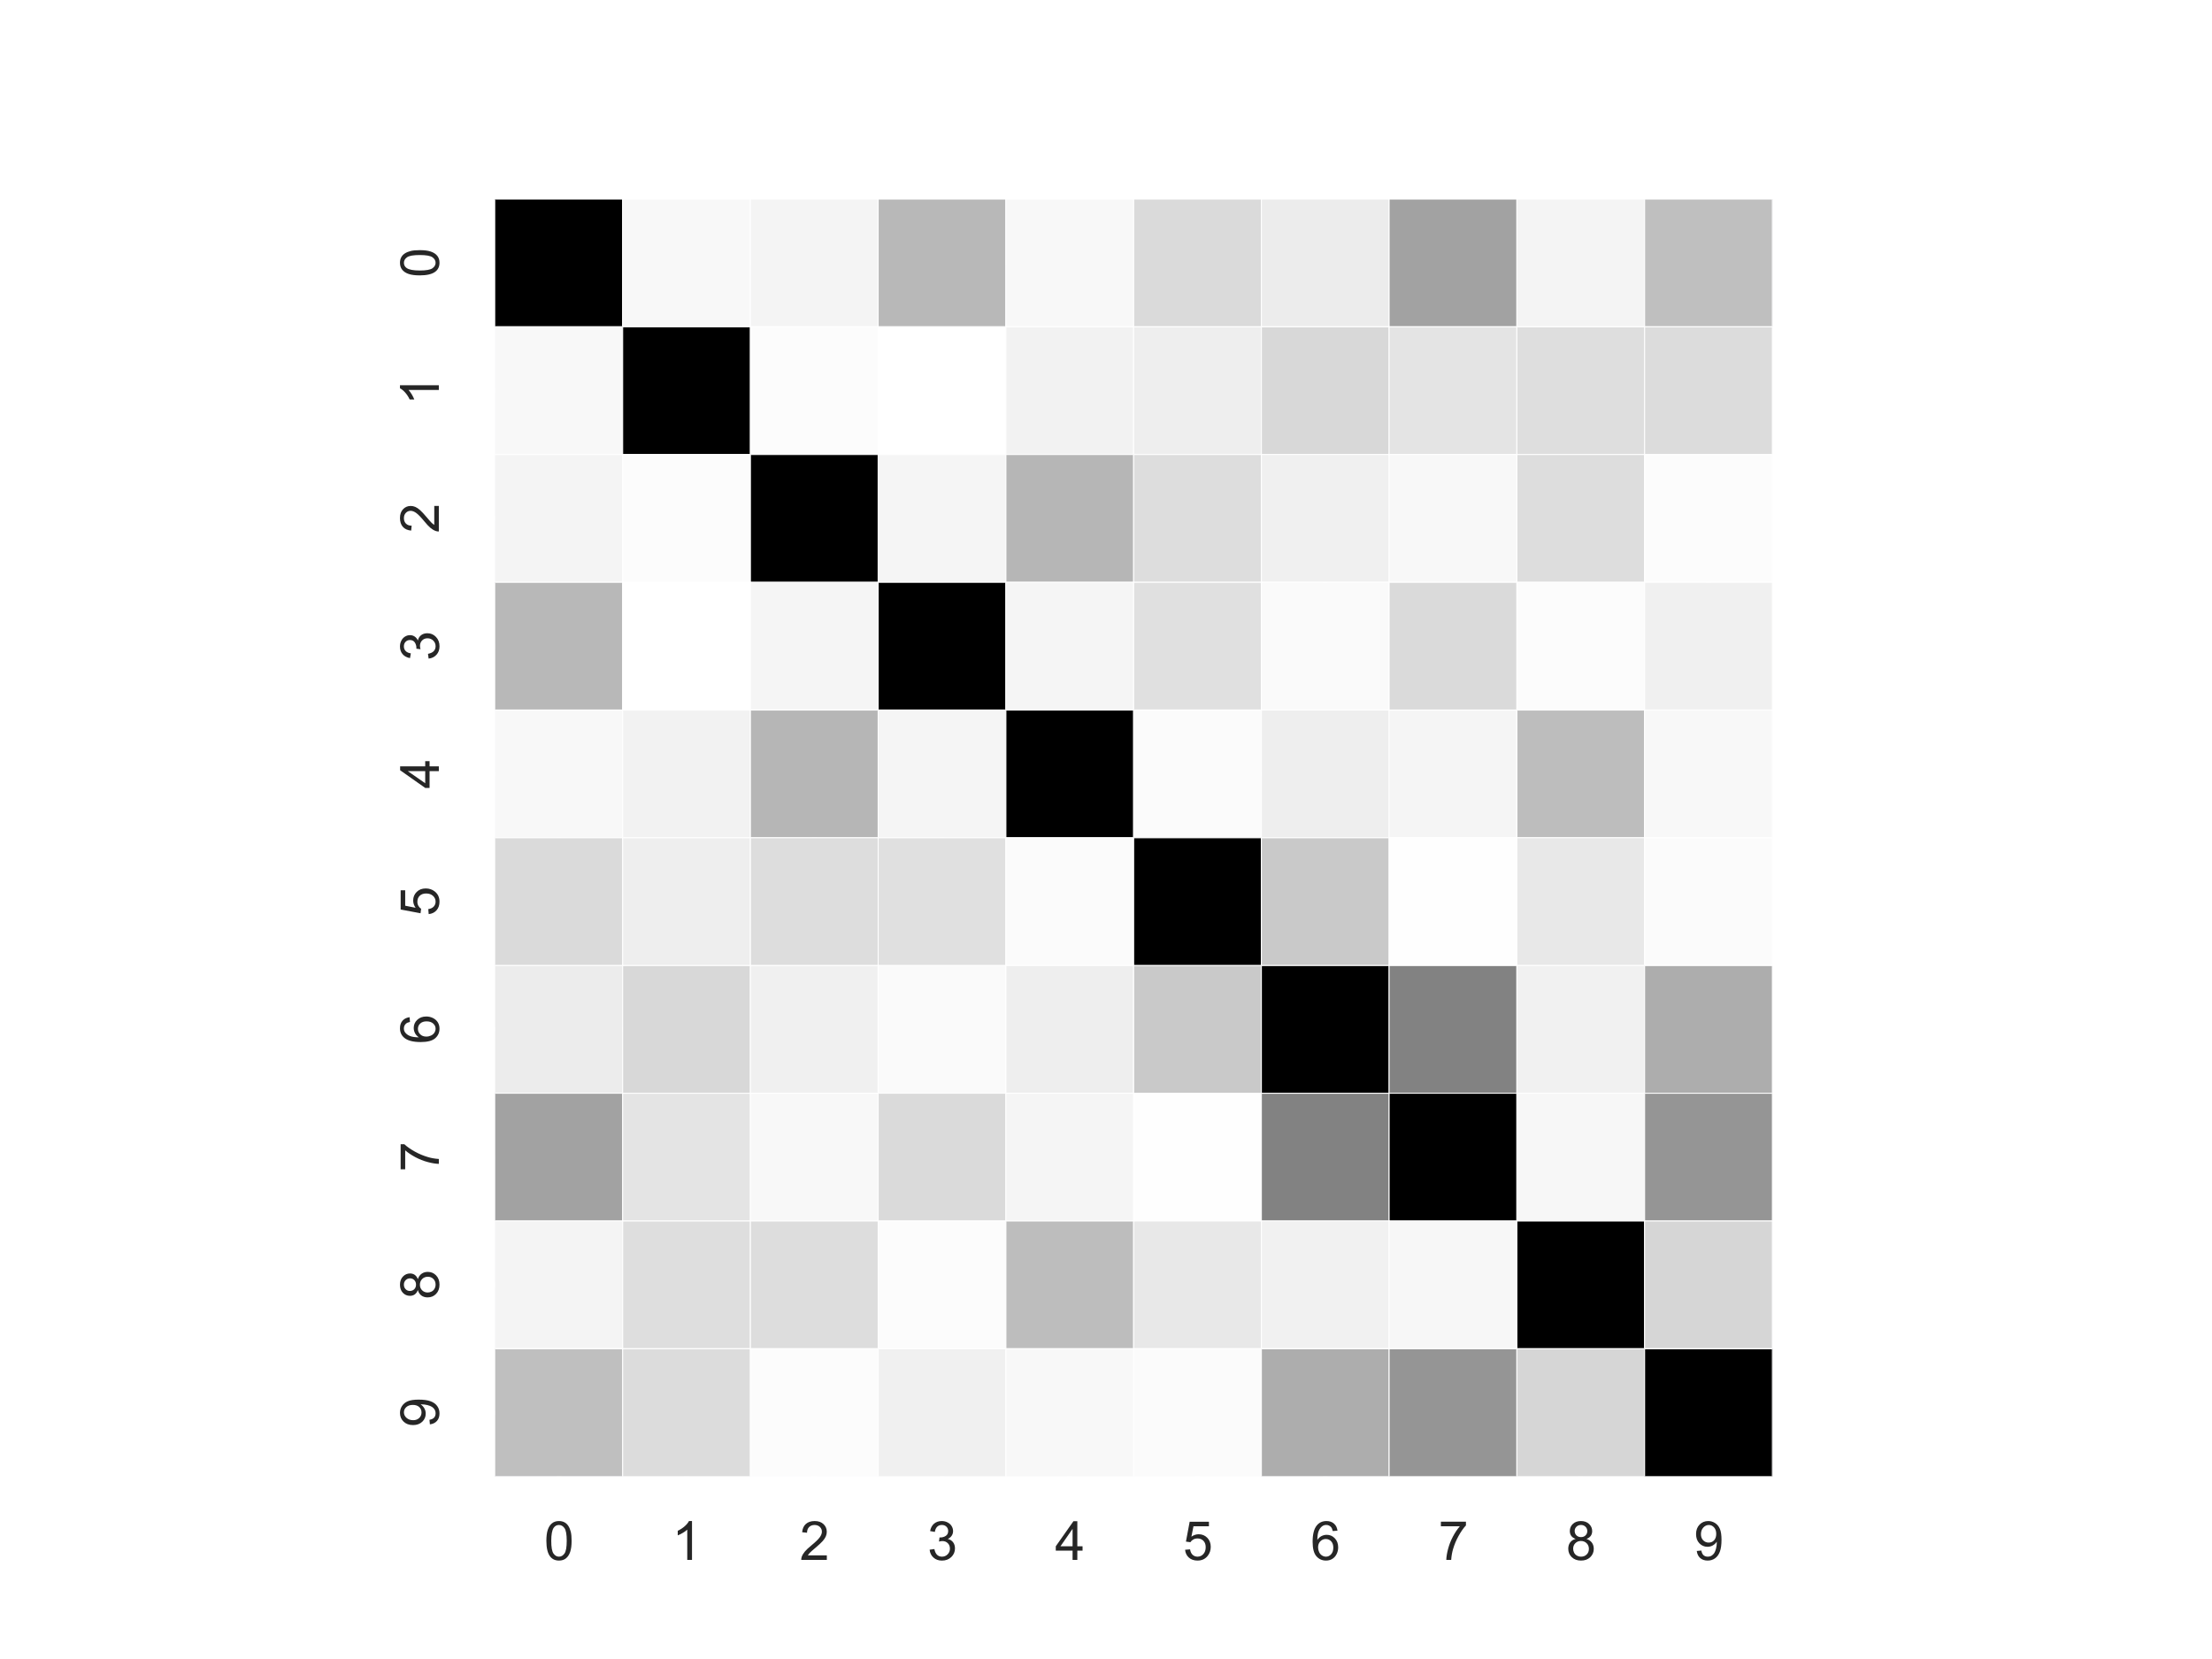 <?xml version="1.0" encoding="utf-8" standalone="no"?>
<!DOCTYPE svg PUBLIC "-//W3C//DTD SVG 1.1//EN"
  "http://www.w3.org/Graphics/SVG/1.1/DTD/svg11.dtd">
<svg xmlns:xlink="http://www.w3.org/1999/xlink" width="460.8pt" height="345.6pt" viewBox="0 0 460.8 345.6" xmlns="http://www.w3.org/2000/svg" version="1.1">
 <defs>
  <style type="text/css">*{stroke-linejoin: round; stroke-linecap: butt}</style>
 </defs>
 <g id="figure_1">
  <g id="patch_1">
   <path d="M 0 345.6 
L 460.8 345.6 
L 460.8 0 
L 0 0 
z
" style="fill: #ffffff"/>
  </g>
  <g id="axes_1">
   <g id="patch_2">
    <path d="M 103.104 307.584 
L 369.216 307.584 
L 369.216 41.472 
L 103.104 41.472 
z
" style="fill: #eaeaf2"/>
   </g>
   <g id="matplotlib.axis_1">
    <g id="xtick_1">
     <g id="line2d_1">
      <path d="M 116.41 307.584 
L 116.41 41.472 
" clip-path="url(#pda2b62da4a)" style="fill: none; stroke: #ffffff; stroke-linecap: round"/>
     </g>
     <g id="text_1">
      <!-- 0 -->
      <g style="fill: #262626" transform="translate(113.351 324.958) scale(0.11 -0.11)">
       <defs>
        <path id="ArialMT-30" d="M 266 2259 
Q 266 3072 433 3567 
Q 600 4063 929 4331 
Q 1259 4600 1759 4600 
Q 2128 4600 2406 4451 
Q 2684 4303 2865 4023 
Q 3047 3744 3150 3342 
Q 3253 2941 3253 2259 
Q 3253 1453 3087 958 
Q 2922 463 2592 192 
Q 2263 -78 1759 -78 
Q 1097 -78 719 397 
Q 266 969 266 2259 
z
M 844 2259 
Q 844 1131 1108 757 
Q 1372 384 1759 384 
Q 2147 384 2411 759 
Q 2675 1134 2675 2259 
Q 2675 3391 2411 3762 
Q 2147 4134 1753 4134 
Q 1366 4134 1134 3806 
Q 844 3388 844 2259 
z
" transform="scale(0.016)"/>
       </defs>
       <use xlink:href="#ArialMT-30"/>
      </g>
     </g>
    </g>
    <g id="xtick_2">
     <g id="line2d_2">
      <path d="M 143.021 307.584 
L 143.021 41.472 
" clip-path="url(#pda2b62da4a)" style="fill: none; stroke: #ffffff; stroke-linecap: round"/>
     </g>
     <g id="text_2">
      <!-- 1 -->
      <g style="fill: #262626" transform="translate(139.962 324.958) scale(0.11 -0.11)">
       <defs>
        <path id="ArialMT-31" d="M 2384 0 
L 1822 0 
L 1822 3584 
Q 1619 3391 1289 3197 
Q 959 3003 697 2906 
L 697 3450 
Q 1169 3672 1522 3987 
Q 1875 4303 2022 4600 
L 2384 4600 
L 2384 0 
z
" transform="scale(0.016)"/>
       </defs>
       <use xlink:href="#ArialMT-31"/>
      </g>
     </g>
    </g>
    <g id="xtick_3">
     <g id="line2d_3">
      <path d="M 169.632 307.584 
L 169.632 41.472 
" clip-path="url(#pda2b62da4a)" style="fill: none; stroke: #ffffff; stroke-linecap: round"/>
     </g>
     <g id="text_3">
      <!-- 2 -->
      <g style="fill: #262626" transform="translate(166.573 324.958) scale(0.11 -0.11)">
       <defs>
        <path id="ArialMT-32" d="M 3222 541 
L 3222 0 
L 194 0 
Q 188 203 259 391 
Q 375 700 629 1000 
Q 884 1300 1366 1694 
Q 2113 2306 2375 2664 
Q 2638 3022 2638 3341 
Q 2638 3675 2398 3904 
Q 2159 4134 1775 4134 
Q 1369 4134 1125 3890 
Q 881 3647 878 3216 
L 300 3275 
Q 359 3922 746 4261 
Q 1134 4600 1788 4600 
Q 2447 4600 2831 4234 
Q 3216 3869 3216 3328 
Q 3216 3053 3103 2787 
Q 2991 2522 2730 2228 
Q 2469 1934 1863 1422 
Q 1356 997 1212 845 
Q 1069 694 975 541 
L 3222 541 
z
" transform="scale(0.016)"/>
       </defs>
       <use xlink:href="#ArialMT-32"/>
      </g>
     </g>
    </g>
    <g id="xtick_4">
     <g id="line2d_4">
      <path d="M 196.243 307.584 
L 196.243 41.472 
" clip-path="url(#pda2b62da4a)" style="fill: none; stroke: #ffffff; stroke-linecap: round"/>
     </g>
     <g id="text_4">
      <!-- 3 -->
      <g style="fill: #262626" transform="translate(193.185 324.958) scale(0.11 -0.11)">
       <defs>
        <path id="ArialMT-33" d="M 269 1209 
L 831 1284 
Q 928 806 1161 595 
Q 1394 384 1728 384 
Q 2125 384 2398 659 
Q 2672 934 2672 1341 
Q 2672 1728 2419 1979 
Q 2166 2231 1775 2231 
Q 1616 2231 1378 2169 
L 1441 2663 
Q 1497 2656 1531 2656 
Q 1891 2656 2178 2843 
Q 2466 3031 2466 3422 
Q 2466 3731 2256 3934 
Q 2047 4138 1716 4138 
Q 1388 4138 1169 3931 
Q 950 3725 888 3313 
L 325 3413 
Q 428 3978 793 4289 
Q 1159 4600 1703 4600 
Q 2078 4600 2393 4439 
Q 2709 4278 2876 4000 
Q 3044 3722 3044 3409 
Q 3044 3113 2884 2869 
Q 2725 2625 2413 2481 
Q 2819 2388 3044 2092 
Q 3269 1797 3269 1353 
Q 3269 753 2831 336 
Q 2394 -81 1725 -81 
Q 1122 -81 723 278 
Q 325 638 269 1209 
z
" transform="scale(0.016)"/>
       </defs>
       <use xlink:href="#ArialMT-33"/>
      </g>
     </g>
    </g>
    <g id="xtick_5">
     <g id="line2d_5">
      <path d="M 222.854 307.584 
L 222.854 41.472 
" clip-path="url(#pda2b62da4a)" style="fill: none; stroke: #ffffff; stroke-linecap: round"/>
     </g>
     <g id="text_5">
      <!-- 4 -->
      <g style="fill: #262626" transform="translate(219.796 324.958) scale(0.11 -0.11)">
       <defs>
        <path id="ArialMT-34" d="M 2069 0 
L 2069 1097 
L 81 1097 
L 81 1613 
L 2172 4581 
L 2631 4581 
L 2631 1613 
L 3250 1613 
L 3250 1097 
L 2631 1097 
L 2631 0 
L 2069 0 
z
M 2069 1613 
L 2069 3678 
L 634 1613 
L 2069 1613 
z
" transform="scale(0.016)"/>
       </defs>
       <use xlink:href="#ArialMT-34"/>
      </g>
     </g>
    </g>
    <g id="xtick_6">
     <g id="line2d_6">
      <path d="M 249.466 307.584 
L 249.466 41.472 
" clip-path="url(#pda2b62da4a)" style="fill: none; stroke: #ffffff; stroke-linecap: round"/>
     </g>
     <g id="text_6">
      <!-- 5 -->
      <g style="fill: #262626" transform="translate(246.407 324.958) scale(0.11 -0.11)">
       <defs>
        <path id="ArialMT-35" d="M 266 1200 
L 856 1250 
Q 922 819 1161 601 
Q 1400 384 1738 384 
Q 2144 384 2425 690 
Q 2706 997 2706 1503 
Q 2706 1984 2436 2262 
Q 2166 2541 1728 2541 
Q 1456 2541 1237 2417 
Q 1019 2294 894 2097 
L 366 2166 
L 809 4519 
L 3088 4519 
L 3088 3981 
L 1259 3981 
L 1013 2750 
Q 1425 3038 1878 3038 
Q 2478 3038 2890 2622 
Q 3303 2206 3303 1553 
Q 3303 931 2941 478 
Q 2500 -78 1738 -78 
Q 1113 -78 717 272 
Q 322 622 266 1200 
z
" transform="scale(0.016)"/>
       </defs>
       <use xlink:href="#ArialMT-35"/>
      </g>
     </g>
    </g>
    <g id="xtick_7">
     <g id="line2d_7">
      <path d="M 276.077 307.584 
L 276.077 41.472 
" clip-path="url(#pda2b62da4a)" style="fill: none; stroke: #ffffff; stroke-linecap: round"/>
     </g>
     <g id="text_7">
      <!-- 6 -->
      <g style="fill: #262626" transform="translate(273.018 324.958) scale(0.11 -0.11)">
       <defs>
        <path id="ArialMT-36" d="M 3184 3459 
L 2625 3416 
Q 2550 3747 2413 3897 
Q 2184 4138 1850 4138 
Q 1581 4138 1378 3988 
Q 1113 3794 959 3422 
Q 806 3050 800 2363 
Q 1003 2672 1297 2822 
Q 1591 2972 1913 2972 
Q 2475 2972 2870 2558 
Q 3266 2144 3266 1488 
Q 3266 1056 3080 686 
Q 2894 316 2569 119 
Q 2244 -78 1831 -78 
Q 1128 -78 684 439 
Q 241 956 241 2144 
Q 241 3472 731 4075 
Q 1159 4600 1884 4600 
Q 2425 4600 2770 4297 
Q 3116 3994 3184 3459 
z
M 888 1484 
Q 888 1194 1011 928 
Q 1134 663 1356 523 
Q 1578 384 1822 384 
Q 2178 384 2434 671 
Q 2691 959 2691 1453 
Q 2691 1928 2437 2201 
Q 2184 2475 1800 2475 
Q 1419 2475 1153 2201 
Q 888 1928 888 1484 
z
" transform="scale(0.016)"/>
       </defs>
       <use xlink:href="#ArialMT-36"/>
      </g>
     </g>
    </g>
    <g id="xtick_8">
     <g id="line2d_8">
      <path d="M 302.688 307.584 
L 302.688 41.472 
" clip-path="url(#pda2b62da4a)" style="fill: none; stroke: #ffffff; stroke-linecap: round"/>
     </g>
     <g id="text_8">
      <!-- 7 -->
      <g style="fill: #262626" transform="translate(299.629 324.958) scale(0.11 -0.11)">
       <defs>
        <path id="ArialMT-37" d="M 303 3981 
L 303 4522 
L 3269 4522 
L 3269 4084 
Q 2831 3619 2401 2847 
Q 1972 2075 1738 1259 
Q 1569 684 1522 0 
L 944 0 
Q 953 541 1156 1306 
Q 1359 2072 1739 2783 
Q 2119 3494 2547 3981 
L 303 3981 
z
" transform="scale(0.016)"/>
       </defs>
       <use xlink:href="#ArialMT-37"/>
      </g>
     </g>
    </g>
    <g id="xtick_9">
     <g id="line2d_9">
      <path d="M 329.299 307.584 
L 329.299 41.472 
" clip-path="url(#pda2b62da4a)" style="fill: none; stroke: #ffffff; stroke-linecap: round"/>
     </g>
     <g id="text_9">
      <!-- 8 -->
      <g style="fill: #262626" transform="translate(326.241 324.958) scale(0.11 -0.11)">
       <defs>
        <path id="ArialMT-38" d="M 1131 2484 
Q 781 2613 612 2850 
Q 444 3088 444 3419 
Q 444 3919 803 4259 
Q 1163 4600 1759 4600 
Q 2359 4600 2725 4251 
Q 3091 3903 3091 3403 
Q 3091 3084 2923 2848 
Q 2756 2613 2416 2484 
Q 2838 2347 3058 2040 
Q 3278 1734 3278 1309 
Q 3278 722 2862 322 
Q 2447 -78 1769 -78 
Q 1091 -78 675 323 
Q 259 725 259 1325 
Q 259 1772 486 2073 
Q 713 2375 1131 2484 
z
M 1019 3438 
Q 1019 3113 1228 2906 
Q 1438 2700 1772 2700 
Q 2097 2700 2305 2904 
Q 2513 3109 2513 3406 
Q 2513 3716 2298 3927 
Q 2084 4138 1766 4138 
Q 1444 4138 1231 3931 
Q 1019 3725 1019 3438 
z
M 838 1322 
Q 838 1081 952 856 
Q 1066 631 1291 507 
Q 1516 384 1775 384 
Q 2178 384 2440 643 
Q 2703 903 2703 1303 
Q 2703 1709 2433 1975 
Q 2163 2241 1756 2241 
Q 1359 2241 1098 1978 
Q 838 1716 838 1322 
z
" transform="scale(0.016)"/>
       </defs>
       <use xlink:href="#ArialMT-38"/>
      </g>
     </g>
    </g>
    <g id="xtick_10">
     <g id="line2d_10">
      <path d="M 355.91 307.584 
L 355.91 41.472 
" clip-path="url(#pda2b62da4a)" style="fill: none; stroke: #ffffff; stroke-linecap: round"/>
     </g>
     <g id="text_10">
      <!-- 9 -->
      <g style="fill: #262626" transform="translate(352.852 324.958) scale(0.11 -0.11)">
       <defs>
        <path id="ArialMT-39" d="M 350 1059 
L 891 1109 
Q 959 728 1153 556 
Q 1347 384 1650 384 
Q 1909 384 2104 503 
Q 2300 622 2425 820 
Q 2550 1019 2634 1356 
Q 2719 1694 2719 2044 
Q 2719 2081 2716 2156 
Q 2547 1888 2255 1720 
Q 1963 1553 1622 1553 
Q 1053 1553 659 1965 
Q 266 2378 266 3053 
Q 266 3750 677 4175 
Q 1088 4600 1706 4600 
Q 2153 4600 2523 4359 
Q 2894 4119 3086 3673 
Q 3278 3228 3278 2384 
Q 3278 1506 3087 986 
Q 2897 466 2520 194 
Q 2144 -78 1638 -78 
Q 1100 -78 759 220 
Q 419 519 350 1059 
z
M 2653 3081 
Q 2653 3566 2395 3850 
Q 2138 4134 1775 4134 
Q 1400 4134 1122 3828 
Q 844 3522 844 3034 
Q 844 2597 1108 2323 
Q 1372 2050 1759 2050 
Q 2150 2050 2401 2323 
Q 2653 2597 2653 3081 
z
" transform="scale(0.016)"/>
       </defs>
       <use xlink:href="#ArialMT-39"/>
      </g>
     </g>
    </g>
   </g>
   <g id="matplotlib.axis_2">
    <g id="ytick_1">
     <g id="line2d_11">
      <path d="M 103.104 54.778 
L 369.216 54.778 
" clip-path="url(#pda2b62da4a)" style="fill: none; stroke: #ffffff; stroke-linecap: round"/>
     </g>
     <g id="text_11">
      <!-- 0 -->
      <g style="fill: #262626" transform="translate(91.418 57.836) rotate(-90) scale(0.11 -0.11)">
       <use xlink:href="#ArialMT-30"/>
      </g>
     </g>
    </g>
    <g id="ytick_2">
     <g id="line2d_12">
      <path d="M 103.104 81.389 
L 369.216 81.389 
" clip-path="url(#pda2b62da4a)" style="fill: none; stroke: #ffffff; stroke-linecap: round"/>
     </g>
     <g id="text_12">
      <!-- 1 -->
      <g style="fill: #262626" transform="translate(91.418 84.447) rotate(-90) scale(0.11 -0.11)">
       <use xlink:href="#ArialMT-31"/>
      </g>
     </g>
    </g>
    <g id="ytick_3">
     <g id="line2d_13">
      <path d="M 103.104 108 
L 369.216 108 
" clip-path="url(#pda2b62da4a)" style="fill: none; stroke: #ffffff; stroke-linecap: round"/>
     </g>
     <g id="text_13">
      <!-- 2 -->
      <g style="fill: #262626" transform="translate(91.418 111.059) rotate(-90) scale(0.11 -0.11)">
       <use xlink:href="#ArialMT-32"/>
      </g>
     </g>
    </g>
    <g id="ytick_4">
     <g id="line2d_14">
      <path d="M 103.104 134.611 
L 369.216 134.611 
" clip-path="url(#pda2b62da4a)" style="fill: none; stroke: #ffffff; stroke-linecap: round"/>
     </g>
     <g id="text_14">
      <!-- 3 -->
      <g style="fill: #262626" transform="translate(91.418 137.67) rotate(-90) scale(0.11 -0.11)">
       <use xlink:href="#ArialMT-33"/>
      </g>
     </g>
    </g>
    <g id="ytick_5">
     <g id="line2d_15">
      <path d="M 103.104 161.222 
L 369.216 161.222 
" clip-path="url(#pda2b62da4a)" style="fill: none; stroke: #ffffff; stroke-linecap: round"/>
     </g>
     <g id="text_15">
      <!-- 4 -->
      <g style="fill: #262626" transform="translate(91.418 164.281) rotate(-90) scale(0.11 -0.11)">
       <use xlink:href="#ArialMT-34"/>
      </g>
     </g>
    </g>
    <g id="ytick_6">
     <g id="line2d_16">
      <path d="M 103.104 187.834 
L 369.216 187.834 
" clip-path="url(#pda2b62da4a)" style="fill: none; stroke: #ffffff; stroke-linecap: round"/>
     </g>
     <g id="text_16">
      <!-- 5 -->
      <g style="fill: #262626" transform="translate(91.418 190.892) rotate(-90) scale(0.11 -0.11)">
       <use xlink:href="#ArialMT-35"/>
      </g>
     </g>
    </g>
    <g id="ytick_7">
     <g id="line2d_17">
      <path d="M 103.104 214.445 
L 369.216 214.445 
" clip-path="url(#pda2b62da4a)" style="fill: none; stroke: #ffffff; stroke-linecap: round"/>
     </g>
     <g id="text_17">
      <!-- 6 -->
      <g style="fill: #262626" transform="translate(91.418 217.503) rotate(-90) scale(0.11 -0.11)">
       <use xlink:href="#ArialMT-36"/>
      </g>
     </g>
    </g>
    <g id="ytick_8">
     <g id="line2d_18">
      <path d="M 103.104 241.056 
L 369.216 241.056 
" clip-path="url(#pda2b62da4a)" style="fill: none; stroke: #ffffff; stroke-linecap: round"/>
     </g>
     <g id="text_18">
      <!-- 7 -->
      <g style="fill: #262626" transform="translate(91.418 244.115) rotate(-90) scale(0.11 -0.11)">
       <use xlink:href="#ArialMT-37"/>
      </g>
     </g>
    </g>
    <g id="ytick_9">
     <g id="line2d_19">
      <path d="M 103.104 267.667 
L 369.216 267.667 
" clip-path="url(#pda2b62da4a)" style="fill: none; stroke: #ffffff; stroke-linecap: round"/>
     </g>
     <g id="text_19">
      <!-- 8 -->
      <g style="fill: #262626" transform="translate(91.418 270.726) rotate(-90) scale(0.11 -0.11)">
       <use xlink:href="#ArialMT-38"/>
      </g>
     </g>
    </g>
    <g id="ytick_10">
     <g id="line2d_20">
      <path d="M 103.104 294.278 
L 369.216 294.278 
" clip-path="url(#pda2b62da4a)" style="fill: none; stroke: #ffffff; stroke-linecap: round"/>
     </g>
     <g id="text_20">
      <!-- 9 -->
      <g style="fill: #262626" transform="translate(91.418 297.337) rotate(-90) scale(0.11 -0.11)">
       <use xlink:href="#ArialMT-39"/>
      </g>
     </g>
    </g>
   </g>
   <g id="QuadMesh_1">
    <path d="M 103.104 41.472 
L 129.715 41.472 
L 129.715 68.083 
L 103.104 68.083 
L 103.104 41.472 
" clip-path="url(#pda2b62da4a)" style="stroke: #ffffff; stroke-width: 0.2"/>
    <path d="M 129.715 41.472 
L 156.326 41.472 
L 156.326 68.083 
L 129.715 68.083 
L 129.715 41.472 
" clip-path="url(#pda2b62da4a)" style="fill: #f8f8f8; stroke: #ffffff; stroke-width: 0.2"/>
    <path d="M 156.326 41.472 
L 182.938 41.472 
L 182.938 68.083 
L 156.326 68.083 
L 156.326 41.472 
" clip-path="url(#pda2b62da4a)" style="fill: #f4f4f4; stroke: #ffffff; stroke-width: 0.2"/>
    <path d="M 182.938 41.472 
L 209.549 41.472 
L 209.549 68.083 
L 182.938 68.083 
L 182.938 41.472 
" clip-path="url(#pda2b62da4a)" style="fill: #b8b8b8; stroke: #ffffff; stroke-width: 0.2"/>
    <path d="M 209.549 41.472 
L 236.16 41.472 
L 236.16 68.083 
L 209.549 68.083 
L 209.549 41.472 
" clip-path="url(#pda2b62da4a)" style="fill: #f8f8f8; stroke: #ffffff; stroke-width: 0.2"/>
    <path d="M 236.16 41.472 
L 262.771 41.472 
L 262.771 68.083 
L 236.16 68.083 
L 236.16 41.472 
" clip-path="url(#pda2b62da4a)" style="fill: #dadada; stroke: #ffffff; stroke-width: 0.2"/>
    <path d="M 262.771 41.472 
L 289.382 41.472 
L 289.382 68.083 
L 262.771 68.083 
L 262.771 41.472 
" clip-path="url(#pda2b62da4a)" style="fill: #ececec; stroke: #ffffff; stroke-width: 0.2"/>
    <path d="M 289.382 41.472 
L 315.994 41.472 
L 315.994 68.083 
L 289.382 68.083 
L 289.382 41.472 
" clip-path="url(#pda2b62da4a)" style="fill: #a2a2a2; stroke: #ffffff; stroke-width: 0.2"/>
    <path d="M 315.994 41.472 
L 342.605 41.472 
L 342.605 68.083 
L 315.994 68.083 
L 315.994 41.472 
" clip-path="url(#pda2b62da4a)" style="fill: #f4f4f4; stroke: #ffffff; stroke-width: 0.2"/>
    <path d="M 342.605 41.472 
L 369.216 41.472 
L 369.216 68.083 
L 342.605 68.083 
L 342.605 41.472 
" clip-path="url(#pda2b62da4a)" style="fill: #bfbfbf; stroke: #ffffff; stroke-width: 0.2"/>
    <path d="M 103.104 68.083 
L 129.715 68.083 
L 129.715 94.694 
L 103.104 94.694 
L 103.104 68.083 
" clip-path="url(#pda2b62da4a)" style="fill: #f8f8f8; stroke: #ffffff; stroke-width: 0.2"/>
    <path d="M 129.715 68.083 
L 156.326 68.083 
L 156.326 94.694 
L 129.715 94.694 
L 129.715 68.083 
" clip-path="url(#pda2b62da4a)" style="stroke: #ffffff; stroke-width: 0.2"/>
    <path d="M 156.326 68.083 
L 182.938 68.083 
L 182.938 94.694 
L 156.326 94.694 
L 156.326 68.083 
" clip-path="url(#pda2b62da4a)" style="fill: #fcfcfc; stroke: #ffffff; stroke-width: 0.2"/>
    <path d="M 182.938 68.083 
L 209.549 68.083 
L 209.549 94.694 
L 182.938 94.694 
L 182.938 68.083 
" clip-path="url(#pda2b62da4a)" style="fill: #ffffff; stroke: #ffffff; stroke-width: 0.2"/>
    <path d="M 209.549 68.083 
L 236.16 68.083 
L 236.16 94.694 
L 209.549 94.694 
L 209.549 68.083 
" clip-path="url(#pda2b62da4a)" style="fill: #f2f2f2; stroke: #ffffff; stroke-width: 0.2"/>
    <path d="M 236.16 68.083 
L 262.771 68.083 
L 262.771 94.694 
L 236.16 94.694 
L 236.16 68.083 
" clip-path="url(#pda2b62da4a)" style="fill: #eeeeee; stroke: #ffffff; stroke-width: 0.2"/>
    <path d="M 262.771 68.083 
L 289.382 68.083 
L 289.382 94.694 
L 262.771 94.694 
L 262.771 68.083 
" clip-path="url(#pda2b62da4a)" style="fill: #d8d8d8; stroke: #ffffff; stroke-width: 0.2"/>
    <path d="M 289.382 68.083 
L 315.994 68.083 
L 315.994 94.694 
L 289.382 94.694 
L 289.382 68.083 
" clip-path="url(#pda2b62da4a)" style="fill: #e4e4e4; stroke: #ffffff; stroke-width: 0.2"/>
    <path d="M 315.994 68.083 
L 342.605 68.083 
L 342.605 94.694 
L 315.994 94.694 
L 315.994 68.083 
" clip-path="url(#pda2b62da4a)" style="fill: #dedede; stroke: #ffffff; stroke-width: 0.2"/>
    <path d="M 342.605 68.083 
L 369.216 68.083 
L 369.216 94.694 
L 342.605 94.694 
L 342.605 68.083 
" clip-path="url(#pda2b62da4a)" style="fill: #dcdcdc; stroke: #ffffff; stroke-width: 0.2"/>
    <path d="M 103.104 94.694 
L 129.715 94.694 
L 129.715 121.306 
L 103.104 121.306 
L 103.104 94.694 
" clip-path="url(#pda2b62da4a)" style="fill: #f4f4f4; stroke: #ffffff; stroke-width: 0.2"/>
    <path d="M 129.715 94.694 
L 156.326 94.694 
L 156.326 121.306 
L 129.715 121.306 
L 129.715 94.694 
" clip-path="url(#pda2b62da4a)" style="fill: #fcfcfc; stroke: #ffffff; stroke-width: 0.2"/>
    <path d="M 156.326 94.694 
L 182.938 94.694 
L 182.938 121.306 
L 156.326 121.306 
L 156.326 94.694 
" clip-path="url(#pda2b62da4a)" style="stroke: #ffffff; stroke-width: 0.2"/>
    <path d="M 182.938 94.694 
L 209.549 94.694 
L 209.549 121.306 
L 182.938 121.306 
L 182.938 94.694 
" clip-path="url(#pda2b62da4a)" style="fill: #f5f5f5; stroke: #ffffff; stroke-width: 0.2"/>
    <path d="M 209.549 94.694 
L 236.16 94.694 
L 236.16 121.306 
L 209.549 121.306 
L 209.549 94.694 
" clip-path="url(#pda2b62da4a)" style="fill: #b6b6b6; stroke: #ffffff; stroke-width: 0.2"/>
    <path d="M 236.16 94.694 
L 262.771 94.694 
L 262.771 121.306 
L 236.16 121.306 
L 236.16 94.694 
" clip-path="url(#pda2b62da4a)" style="fill: #dddddd; stroke: #ffffff; stroke-width: 0.2"/>
    <path d="M 262.771 94.694 
L 289.382 94.694 
L 289.382 121.306 
L 262.771 121.306 
L 262.771 94.694 
" clip-path="url(#pda2b62da4a)" style="fill: #f0f0f0; stroke: #ffffff; stroke-width: 0.2"/>
    <path d="M 289.382 94.694 
L 315.994 94.694 
L 315.994 121.306 
L 289.382 121.306 
L 289.382 94.694 
" clip-path="url(#pda2b62da4a)" style="fill: #f8f8f8; stroke: #ffffff; stroke-width: 0.2"/>
    <path d="M 315.994 94.694 
L 342.605 94.694 
L 342.605 121.306 
L 315.994 121.306 
L 315.994 94.694 
" clip-path="url(#pda2b62da4a)" style="fill: #dddddd; stroke: #ffffff; stroke-width: 0.2"/>
    <path d="M 342.605 94.694 
L 369.216 94.694 
L 369.216 121.306 
L 342.605 121.306 
L 342.605 94.694 
" clip-path="url(#pda2b62da4a)" style="fill: #fcfcfc; stroke: #ffffff; stroke-width: 0.2"/>
    <path d="M 103.104 121.306 
L 129.715 121.306 
L 129.715 147.917 
L 103.104 147.917 
L 103.104 121.306 
" clip-path="url(#pda2b62da4a)" style="fill: #b8b8b8; stroke: #ffffff; stroke-width: 0.2"/>
    <path d="M 129.715 121.306 
L 156.326 121.306 
L 156.326 147.917 
L 129.715 147.917 
L 129.715 121.306 
" clip-path="url(#pda2b62da4a)" style="fill: #ffffff; stroke: #ffffff; stroke-width: 0.2"/>
    <path d="M 156.326 121.306 
L 182.938 121.306 
L 182.938 147.917 
L 156.326 147.917 
L 156.326 121.306 
" clip-path="url(#pda2b62da4a)" style="fill: #f5f5f5; stroke: #ffffff; stroke-width: 0.2"/>
    <path d="M 182.938 121.306 
L 209.549 121.306 
L 209.549 147.917 
L 182.938 147.917 
L 182.938 121.306 
" clip-path="url(#pda2b62da4a)" style="stroke: #ffffff; stroke-width: 0.2"/>
    <path d="M 209.549 121.306 
L 236.16 121.306 
L 236.16 147.917 
L 209.549 147.917 
L 209.549 121.306 
" clip-path="url(#pda2b62da4a)" style="fill: #f5f5f5; stroke: #ffffff; stroke-width: 0.2"/>
    <path d="M 236.16 121.306 
L 262.771 121.306 
L 262.771 147.917 
L 236.16 147.917 
L 236.16 121.306 
" clip-path="url(#pda2b62da4a)" style="fill: #e0e0e0; stroke: #ffffff; stroke-width: 0.2"/>
    <path d="M 262.771 121.306 
L 289.382 121.306 
L 289.382 147.917 
L 262.771 147.917 
L 262.771 121.306 
" clip-path="url(#pda2b62da4a)" style="fill: #fafafa; stroke: #ffffff; stroke-width: 0.2"/>
    <path d="M 289.382 121.306 
L 315.994 121.306 
L 315.994 147.917 
L 289.382 147.917 
L 289.382 121.306 
" clip-path="url(#pda2b62da4a)" style="fill: #dadada; stroke: #ffffff; stroke-width: 0.2"/>
    <path d="M 315.994 121.306 
L 342.605 121.306 
L 342.605 147.917 
L 315.994 147.917 
L 315.994 121.306 
" clip-path="url(#pda2b62da4a)" style="fill: #fcfcfc; stroke: #ffffff; stroke-width: 0.2"/>
    <path d="M 342.605 121.306 
L 369.216 121.306 
L 369.216 147.917 
L 342.605 147.917 
L 342.605 121.306 
" clip-path="url(#pda2b62da4a)" style="fill: #f0f0f0; stroke: #ffffff; stroke-width: 0.2"/>
    <path d="M 103.104 147.917 
L 129.715 147.917 
L 129.715 174.528 
L 103.104 174.528 
L 103.104 147.917 
" clip-path="url(#pda2b62da4a)" style="fill: #f8f8f8; stroke: #ffffff; stroke-width: 0.2"/>
    <path d="M 129.715 147.917 
L 156.326 147.917 
L 156.326 174.528 
L 129.715 174.528 
L 129.715 147.917 
" clip-path="url(#pda2b62da4a)" style="fill: #f2f2f2; stroke: #ffffff; stroke-width: 0.2"/>
    <path d="M 156.326 147.917 
L 182.938 147.917 
L 182.938 174.528 
L 156.326 174.528 
L 156.326 147.917 
" clip-path="url(#pda2b62da4a)" style="fill: #b6b6b6; stroke: #ffffff; stroke-width: 0.2"/>
    <path d="M 182.938 147.917 
L 209.549 147.917 
L 209.549 174.528 
L 182.938 174.528 
L 182.938 147.917 
" clip-path="url(#pda2b62da4a)" style="fill: #f5f5f5; stroke: #ffffff; stroke-width: 0.2"/>
    <path d="M 209.549 147.917 
L 236.16 147.917 
L 236.16 174.528 
L 209.549 174.528 
L 209.549 147.917 
" clip-path="url(#pda2b62da4a)" style="stroke: #ffffff; stroke-width: 0.2"/>
    <path d="M 236.16 147.917 
L 262.771 147.917 
L 262.771 174.528 
L 236.16 174.528 
L 236.16 147.917 
" clip-path="url(#pda2b62da4a)" style="fill: #fbfbfb; stroke: #ffffff; stroke-width: 0.2"/>
    <path d="M 262.771 147.917 
L 289.382 147.917 
L 289.382 174.528 
L 262.771 174.528 
L 262.771 147.917 
" clip-path="url(#pda2b62da4a)" style="fill: #eeeeee; stroke: #ffffff; stroke-width: 0.2"/>
    <path d="M 289.382 147.917 
L 315.994 147.917 
L 315.994 174.528 
L 289.382 174.528 
L 289.382 147.917 
" clip-path="url(#pda2b62da4a)" style="fill: #f5f5f5; stroke: #ffffff; stroke-width: 0.2"/>
    <path d="M 315.994 147.917 
L 342.605 147.917 
L 342.605 174.528 
L 315.994 174.528 
L 315.994 147.917 
" clip-path="url(#pda2b62da4a)" style="fill: #bdbdbd; stroke: #ffffff; stroke-width: 0.2"/>
    <path d="M 342.605 147.917 
L 369.216 147.917 
L 369.216 174.528 
L 342.605 174.528 
L 342.605 147.917 
" clip-path="url(#pda2b62da4a)" style="fill: #f8f8f8; stroke: #ffffff; stroke-width: 0.2"/>
    <path d="M 103.104 174.528 
L 129.715 174.528 
L 129.715 201.139 
L 103.104 201.139 
L 103.104 174.528 
" clip-path="url(#pda2b62da4a)" style="fill: #dadada; stroke: #ffffff; stroke-width: 0.2"/>
    <path d="M 129.715 174.528 
L 156.326 174.528 
L 156.326 201.139 
L 129.715 201.139 
L 129.715 174.528 
" clip-path="url(#pda2b62da4a)" style="fill: #eeeeee; stroke: #ffffff; stroke-width: 0.2"/>
    <path d="M 156.326 174.528 
L 182.938 174.528 
L 182.938 201.139 
L 156.326 201.139 
L 156.326 174.528 
" clip-path="url(#pda2b62da4a)" style="fill: #dddddd; stroke: #ffffff; stroke-width: 0.2"/>
    <path d="M 182.938 174.528 
L 209.549 174.528 
L 209.549 201.139 
L 182.938 201.139 
L 182.938 174.528 
" clip-path="url(#pda2b62da4a)" style="fill: #e0e0e0; stroke: #ffffff; stroke-width: 0.2"/>
    <path d="M 209.549 174.528 
L 236.16 174.528 
L 236.16 201.139 
L 209.549 201.139 
L 209.549 174.528 
" clip-path="url(#pda2b62da4a)" style="fill: #fbfbfb; stroke: #ffffff; stroke-width: 0.2"/>
    <path d="M 236.16 174.528 
L 262.771 174.528 
L 262.771 201.139 
L 236.16 201.139 
L 236.16 174.528 
" clip-path="url(#pda2b62da4a)" style="stroke: #ffffff; stroke-width: 0.2"/>
    <path d="M 262.771 174.528 
L 289.382 174.528 
L 289.382 201.139 
L 262.771 201.139 
L 262.771 174.528 
" clip-path="url(#pda2b62da4a)" style="fill: #c9c9c9; stroke: #ffffff; stroke-width: 0.2"/>
    <path d="M 289.382 174.528 
L 315.994 174.528 
L 315.994 201.139 
L 289.382 201.139 
L 289.382 174.528 
" clip-path="url(#pda2b62da4a)" style="fill: #fefefe; stroke: #ffffff; stroke-width: 0.2"/>
    <path d="M 315.994 174.528 
L 342.605 174.528 
L 342.605 201.139 
L 315.994 201.139 
L 315.994 174.528 
" clip-path="url(#pda2b62da4a)" style="fill: #e8e8e8; stroke: #ffffff; stroke-width: 0.2"/>
    <path d="M 342.605 174.528 
L 369.216 174.528 
L 369.216 201.139 
L 342.605 201.139 
L 342.605 174.528 
" clip-path="url(#pda2b62da4a)" style="fill: #fbfbfb; stroke: #ffffff; stroke-width: 0.2"/>
    <path d="M 103.104 201.139 
L 129.715 201.139 
L 129.715 227.75 
L 103.104 227.75 
L 103.104 201.139 
" clip-path="url(#pda2b62da4a)" style="fill: #ececec; stroke: #ffffff; stroke-width: 0.2"/>
    <path d="M 129.715 201.139 
L 156.326 201.139 
L 156.326 227.75 
L 129.715 227.75 
L 129.715 201.139 
" clip-path="url(#pda2b62da4a)" style="fill: #d8d8d8; stroke: #ffffff; stroke-width: 0.2"/>
    <path d="M 156.326 201.139 
L 182.938 201.139 
L 182.938 227.75 
L 156.326 227.75 
L 156.326 201.139 
" clip-path="url(#pda2b62da4a)" style="fill: #f0f0f0; stroke: #ffffff; stroke-width: 0.2"/>
    <path d="M 182.938 201.139 
L 209.549 201.139 
L 209.549 227.75 
L 182.938 227.75 
L 182.938 201.139 
" clip-path="url(#pda2b62da4a)" style="fill: #fafafa; stroke: #ffffff; stroke-width: 0.2"/>
    <path d="M 209.549 201.139 
L 236.16 201.139 
L 236.16 227.75 
L 209.549 227.75 
L 209.549 201.139 
" clip-path="url(#pda2b62da4a)" style="fill: #eeeeee; stroke: #ffffff; stroke-width: 0.2"/>
    <path d="M 236.16 201.139 
L 262.771 201.139 
L 262.771 227.75 
L 236.16 227.75 
L 236.16 201.139 
" clip-path="url(#pda2b62da4a)" style="fill: #c9c9c9; stroke: #ffffff; stroke-width: 0.2"/>
    <path d="M 262.771 201.139 
L 289.382 201.139 
L 289.382 227.75 
L 262.771 227.75 
L 262.771 201.139 
" clip-path="url(#pda2b62da4a)" style="stroke: #ffffff; stroke-width: 0.2"/>
    <path d="M 289.382 201.139 
L 315.994 201.139 
L 315.994 227.75 
L 289.382 227.75 
L 289.382 201.139 
" clip-path="url(#pda2b62da4a)" style="fill: #828282; stroke: #ffffff; stroke-width: 0.2"/>
    <path d="M 315.994 201.139 
L 342.605 201.139 
L 342.605 227.75 
L 315.994 227.75 
L 315.994 201.139 
" clip-path="url(#pda2b62da4a)" style="fill: #f1f1f1; stroke: #ffffff; stroke-width: 0.2"/>
    <path d="M 342.605 201.139 
L 369.216 201.139 
L 369.216 227.75 
L 342.605 227.75 
L 342.605 201.139 
" clip-path="url(#pda2b62da4a)" style="fill: #adadad; stroke: #ffffff; stroke-width: 0.2"/>
    <path d="M 103.104 227.75 
L 129.715 227.75 
L 129.715 254.362 
L 103.104 254.362 
L 103.104 227.75 
" clip-path="url(#pda2b62da4a)" style="fill: #a2a2a2; stroke: #ffffff; stroke-width: 0.2"/>
    <path d="M 129.715 227.75 
L 156.326 227.75 
L 156.326 254.362 
L 129.715 254.362 
L 129.715 227.75 
" clip-path="url(#pda2b62da4a)" style="fill: #e4e4e4; stroke: #ffffff; stroke-width: 0.2"/>
    <path d="M 156.326 227.75 
L 182.938 227.75 
L 182.938 254.362 
L 156.326 254.362 
L 156.326 227.75 
" clip-path="url(#pda2b62da4a)" style="fill: #f8f8f8; stroke: #ffffff; stroke-width: 0.2"/>
    <path d="M 182.938 227.75 
L 209.549 227.75 
L 209.549 254.362 
L 182.938 254.362 
L 182.938 227.75 
" clip-path="url(#pda2b62da4a)" style="fill: #dadada; stroke: #ffffff; stroke-width: 0.2"/>
    <path d="M 209.549 227.75 
L 236.16 227.75 
L 236.16 254.362 
L 209.549 254.362 
L 209.549 227.75 
" clip-path="url(#pda2b62da4a)" style="fill: #f5f5f5; stroke: #ffffff; stroke-width: 0.2"/>
    <path d="M 236.16 227.75 
L 262.771 227.75 
L 262.771 254.362 
L 236.16 254.362 
L 236.16 227.75 
" clip-path="url(#pda2b62da4a)" style="fill: #fefefe; stroke: #ffffff; stroke-width: 0.2"/>
    <path d="M 262.771 227.75 
L 289.382 227.75 
L 289.382 254.362 
L 262.771 254.362 
L 262.771 227.75 
" clip-path="url(#pda2b62da4a)" style="fill: #828282; stroke: #ffffff; stroke-width: 0.2"/>
    <path d="M 289.382 227.75 
L 315.994 227.75 
L 315.994 254.362 
L 289.382 254.362 
L 289.382 227.75 
" clip-path="url(#pda2b62da4a)" style="stroke: #ffffff; stroke-width: 0.2"/>
    <path d="M 315.994 227.75 
L 342.605 227.75 
L 342.605 254.362 
L 315.994 254.362 
L 315.994 227.75 
" clip-path="url(#pda2b62da4a)" style="fill: #f7f7f7; stroke: #ffffff; stroke-width: 0.2"/>
    <path d="M 342.605 227.75 
L 369.216 227.75 
L 369.216 254.362 
L 342.605 254.362 
L 342.605 227.75 
" clip-path="url(#pda2b62da4a)" style="fill: #959595; stroke: #ffffff; stroke-width: 0.2"/>
    <path d="M 103.104 254.362 
L 129.715 254.362 
L 129.715 280.973 
L 103.104 280.973 
L 103.104 254.362 
" clip-path="url(#pda2b62da4a)" style="fill: #f4f4f4; stroke: #ffffff; stroke-width: 0.2"/>
    <path d="M 129.715 254.362 
L 156.326 254.362 
L 156.326 280.973 
L 129.715 280.973 
L 129.715 254.362 
" clip-path="url(#pda2b62da4a)" style="fill: #dedede; stroke: #ffffff; stroke-width: 0.2"/>
    <path d="M 156.326 254.362 
L 182.938 254.362 
L 182.938 280.973 
L 156.326 280.973 
L 156.326 254.362 
" clip-path="url(#pda2b62da4a)" style="fill: #dddddd; stroke: #ffffff; stroke-width: 0.2"/>
    <path d="M 182.938 254.362 
L 209.549 254.362 
L 209.549 280.973 
L 182.938 280.973 
L 182.938 254.362 
" clip-path="url(#pda2b62da4a)" style="fill: #fcfcfc; stroke: #ffffff; stroke-width: 0.2"/>
    <path d="M 209.549 254.362 
L 236.16 254.362 
L 236.16 280.973 
L 209.549 280.973 
L 209.549 254.362 
" clip-path="url(#pda2b62da4a)" style="fill: #bdbdbd; stroke: #ffffff; stroke-width: 0.2"/>
    <path d="M 236.16 254.362 
L 262.771 254.362 
L 262.771 280.973 
L 236.16 280.973 
L 236.16 254.362 
" clip-path="url(#pda2b62da4a)" style="fill: #e8e8e8; stroke: #ffffff; stroke-width: 0.2"/>
    <path d="M 262.771 254.362 
L 289.382 254.362 
L 289.382 280.973 
L 262.771 280.973 
L 262.771 254.362 
" clip-path="url(#pda2b62da4a)" style="fill: #f1f1f1; stroke: #ffffff; stroke-width: 0.2"/>
    <path d="M 289.382 254.362 
L 315.994 254.362 
L 315.994 280.973 
L 289.382 280.973 
L 289.382 254.362 
" clip-path="url(#pda2b62da4a)" style="fill: #f7f7f7; stroke: #ffffff; stroke-width: 0.2"/>
    <path d="M 315.994 254.362 
L 342.605 254.362 
L 342.605 280.973 
L 315.994 280.973 
L 315.994 254.362 
" clip-path="url(#pda2b62da4a)" style="stroke: #ffffff; stroke-width: 0.2"/>
    <path d="M 342.605 254.362 
L 369.216 254.362 
L 369.216 280.973 
L 342.605 280.973 
L 342.605 254.362 
" clip-path="url(#pda2b62da4a)" style="fill: #d6d6d6; stroke: #ffffff; stroke-width: 0.2"/>
    <path d="M 103.104 280.973 
L 129.715 280.973 
L 129.715 307.584 
L 103.104 307.584 
L 103.104 280.973 
" clip-path="url(#pda2b62da4a)" style="fill: #bfbfbf; stroke: #ffffff; stroke-width: 0.2"/>
    <path d="M 129.715 280.973 
L 156.326 280.973 
L 156.326 307.584 
L 129.715 307.584 
L 129.715 280.973 
" clip-path="url(#pda2b62da4a)" style="fill: #dcdcdc; stroke: #ffffff; stroke-width: 0.2"/>
    <path d="M 156.326 280.973 
L 182.938 280.973 
L 182.938 307.584 
L 156.326 307.584 
L 156.326 280.973 
" clip-path="url(#pda2b62da4a)" style="fill: #fcfcfc; stroke: #ffffff; stroke-width: 0.2"/>
    <path d="M 182.938 280.973 
L 209.549 280.973 
L 209.549 307.584 
L 182.938 307.584 
L 182.938 280.973 
" clip-path="url(#pda2b62da4a)" style="fill: #f0f0f0; stroke: #ffffff; stroke-width: 0.2"/>
    <path d="M 209.549 280.973 
L 236.16 280.973 
L 236.16 307.584 
L 209.549 307.584 
L 209.549 280.973 
" clip-path="url(#pda2b62da4a)" style="fill: #f8f8f8; stroke: #ffffff; stroke-width: 0.2"/>
    <path d="M 236.16 280.973 
L 262.771 280.973 
L 262.771 307.584 
L 236.16 307.584 
L 236.16 280.973 
" clip-path="url(#pda2b62da4a)" style="fill: #fbfbfb; stroke: #ffffff; stroke-width: 0.2"/>
    <path d="M 262.771 280.973 
L 289.382 280.973 
L 289.382 307.584 
L 262.771 307.584 
L 262.771 280.973 
" clip-path="url(#pda2b62da4a)" style="fill: #adadad; stroke: #ffffff; stroke-width: 0.2"/>
    <path d="M 289.382 280.973 
L 315.994 280.973 
L 315.994 307.584 
L 289.382 307.584 
L 289.382 280.973 
" clip-path="url(#pda2b62da4a)" style="fill: #959595; stroke: #ffffff; stroke-width: 0.2"/>
    <path d="M 315.994 280.973 
L 342.605 280.973 
L 342.605 307.584 
L 315.994 307.584 
L 315.994 280.973 
" clip-path="url(#pda2b62da4a)" style="fill: #d6d6d6; stroke: #ffffff; stroke-width: 0.2"/>
    <path d="M 342.605 280.973 
L 369.216 280.973 
L 369.216 307.584 
L 342.605 307.584 
L 342.605 280.973 
" clip-path="url(#pda2b62da4a)" style="stroke: #ffffff; stroke-width: 0.2"/>
   </g>
  </g>
 </g>
 <defs>
  <clipPath id="pda2b62da4a">
   <rect x="103.104" y="41.472" width="266.112" height="266.112"/>
  </clipPath>
 </defs>
</svg>
